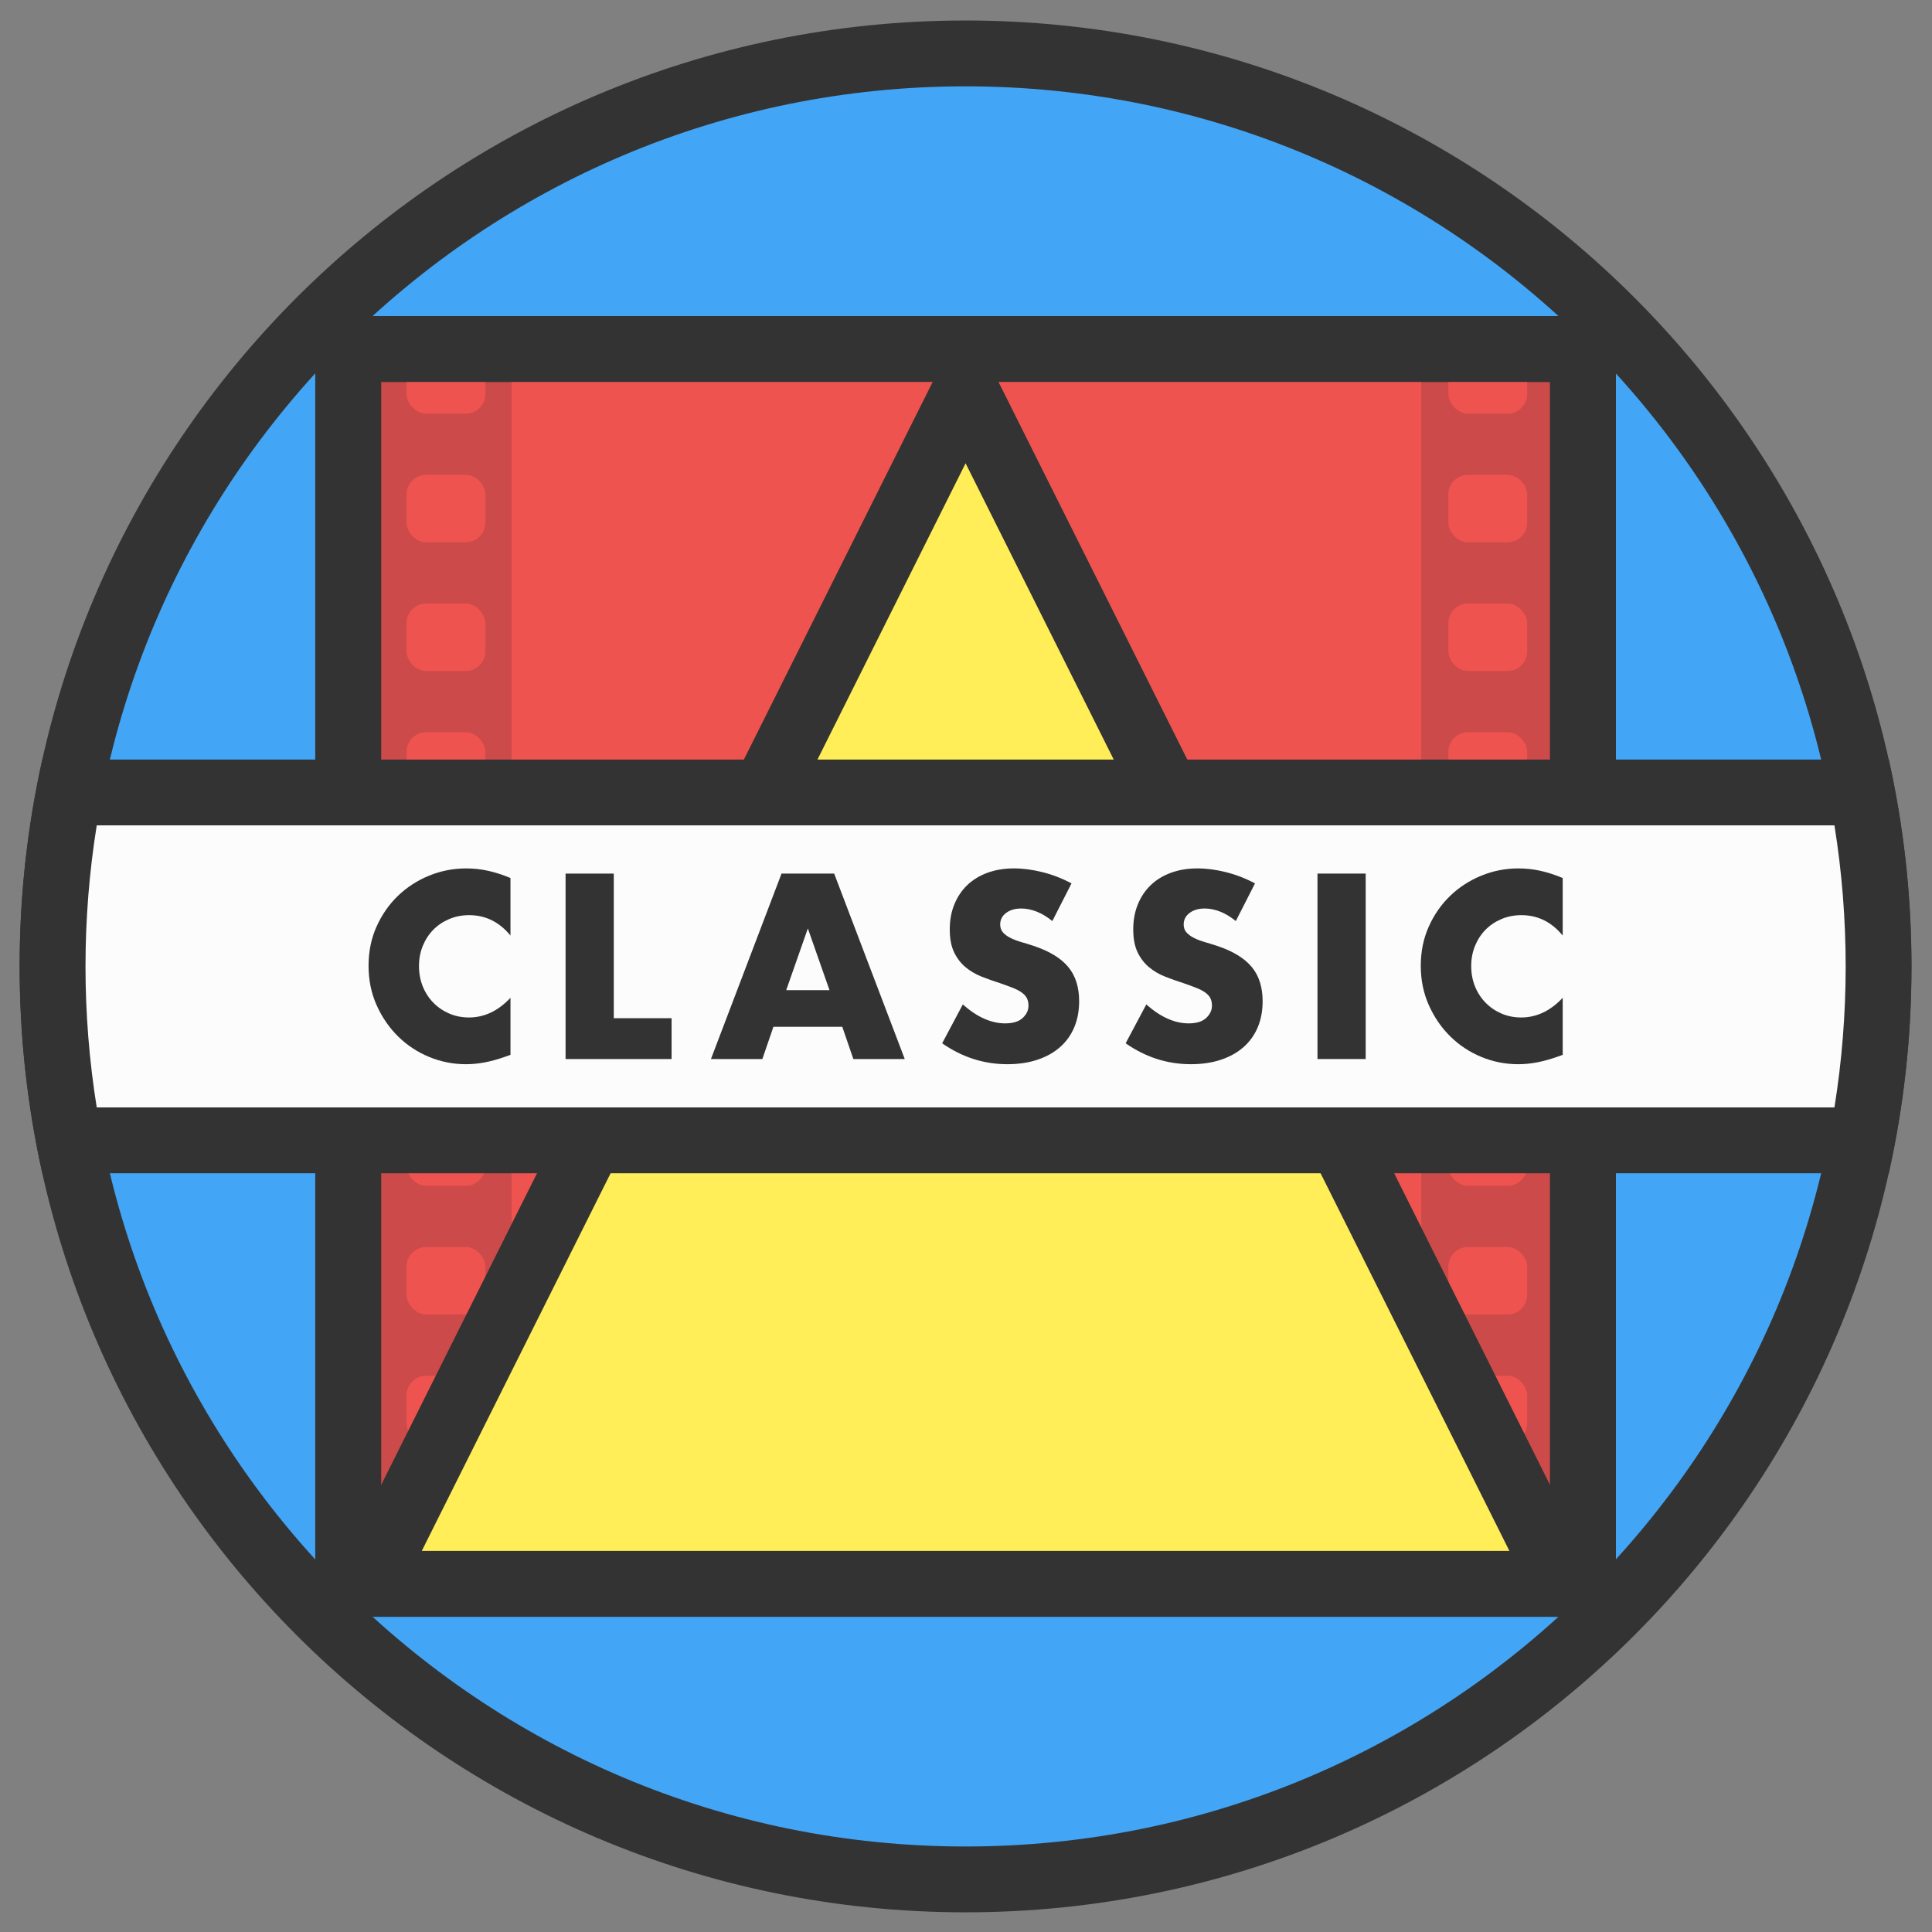 <?xml version="1.0" encoding="UTF-8"?><svg id="a" xmlns="http://www.w3.org/2000/svg" viewBox="0 0 2160 2160"><rect x="0" y="0" width="2160" height="2160" fill="#808080" stroke="none"/><defs><style>.g{fill:#fcfcfc;}.h{fill:#ffee58;}.i{fill:#ef5350;}.j{fill:#333;}.k{fill:#cc4a4a;}.l{fill:#42a5f5;}</style></defs><g id="b"><path class="l" d="M1079.46,2101.21c-137.82,0-271.49-26.98-397.31-80.2-121.55-51.41-230.71-125.01-324.47-218.77-93.76-93.75-167.36-202.92-218.77-324.47-53.22-125.82-80.2-259.49-80.2-397.31s26.98-271.49,80.2-397.31c51.41-121.55,125.01-230.71,218.77-324.47s202.92-167.36,324.47-218.77c125.82-53.22,259.49-80.2,397.31-80.2s271.49,26.98,397.31,80.2c121.54,51.41,230.71,125.01,324.47,218.77,93.76,93.76,167.36,202.92,218.77,324.47,53.22,125.82,80.2,259.49,80.2,397.31s-26.98,271.49-80.2,397.31c-51.41,121.54-125.01,230.71-218.77,324.47-93.75,93.76-202.92,167.36-324.47,218.77-125.82,53.22-259.49,80.2-397.31,80.2Z"/><path class="j" d="M1079.46,96.51c66.81,0,133.55,6.73,198.38,19.99,63.14,12.92,125.25,32.2,184.6,57.3,58.29,24.65,114.51,55.17,167.11,90.71,52.12,35.21,101.13,75.65,145.67,120.19s84.98,93.56,120.19,145.67c35.54,52.6,66.05,108.82,90.71,167.11,25.1,59.35,44.38,121.46,57.3,184.6,13.27,64.83,19.99,131.57,19.99,198.38s-6.73,133.55-19.99,198.38c-12.92,63.14-32.2,125.25-57.3,184.6-24.65,58.29-55.17,114.51-90.71,167.11-35.21,52.12-75.65,101.13-120.19,145.67s-93.56,84.98-145.67,120.19c-52.6,35.54-108.82,66.05-167.11,90.71-59.35,25.1-121.46,44.38-184.6,57.3-64.83,13.27-131.57,19.99-198.38,19.99s-133.55-6.73-198.38-19.99c-63.14-12.92-125.25-32.2-184.6-57.3-58.29-24.65-114.51-55.17-167.11-90.71-52.12-35.21-101.13-75.65-145.67-120.19-44.54-44.54-84.98-93.56-120.19-145.67-35.54-52.6-66.05-108.82-90.71-167.11-25.1-59.35-44.38-121.46-57.3-184.6-13.27-64.83-19.99-131.57-19.99-198.38s6.73-133.55,19.99-198.38c12.92-63.14,32.2-125.25,57.3-184.6,24.65-58.29,55.17-114.51,90.71-167.11,35.21-52.12,75.65-101.13,120.19-145.67,44.54-44.54,93.56-84.98,145.67-120.19,52.6-35.54,108.82-66.05,167.11-90.71,59.35-25.1,121.46-44.38,184.6-57.3,64.83-13.27,131.57-19.99,198.38-19.99m0-73.59C495.4,22.92,21.92,496.4,21.92,1080.46s473.48,1057.54,1057.54,1057.54,1057.54-473.48,1057.54-1057.54S1663.52,22.92,1079.46,22.92h0Z"/></g><g id="c"><rect class="k" x="389.27" y="390.2" width="1380.53" height="1380.53"/><path class="j" d="M1733.01,426.99V1733.93H426.07V426.99H1733.01m73.59-73.59H352.48V1807.52H1806.6V353.4h0Z"/></g><g><rect class="i" x="454.55" y="387.03" width="88.09" height="75.37" rx="21.87" ry="21.87"/><rect class="i" x="454.55" y="530.91" width="88.09" height="75.37" rx="21.87" ry="21.87"/><rect class="i" x="454.55" y="674.79" width="88.09" height="75.37" rx="21.87" ry="21.87"/><rect class="i" x="454.55" y="818.67" width="88.09" height="75.37" rx="21.87" ry="21.87"/><rect class="i" x="454.55" y="962.56" width="88.09" height="75.37" rx="21.87" ry="21.87"/><rect class="i" x="454.55" y="1106.44" width="88.09" height="75.37" rx="21.87" ry="21.87"/><rect class="i" x="454.55" y="1250.32" width="88.09" height="75.37" rx="21.87" ry="21.87"/><rect class="i" x="454.55" y="1394.2" width="88.09" height="75.37" rx="21.87" ry="21.87"/><rect class="i" x="454.55" y="1538.08" width="88.09" height="75.37" rx="21.87" ry="21.87"/><rect class="i" x="454.55" y="1681.96" width="88.09" height="75.37" rx="21.87" ry="21.87"/></g><g><rect class="i" x="1619.3" y="387.03" width="88.09" height="75.37" rx="21.87" ry="21.87"/><rect class="i" x="1619.3" y="530.91" width="88.09" height="75.37" rx="21.87" ry="21.87"/><rect class="i" x="1619.3" y="674.79" width="88.09" height="75.37" rx="21.87" ry="21.87"/><rect class="i" x="1619.3" y="818.67" width="88.09" height="75.37" rx="21.87" ry="21.87"/><rect class="i" x="1619.3" y="962.56" width="88.09" height="75.37" rx="21.87" ry="21.87"/><rect class="i" x="1619.3" y="1106.44" width="88.09" height="75.37" rx="21.87" ry="21.87"/><rect class="i" x="1619.3" y="1250.32" width="88.09" height="75.37" rx="21.87" ry="21.87"/><rect class="i" x="1619.3" y="1394.2" width="88.09" height="75.37" rx="21.87" ry="21.87"/><rect class="i" x="1619.3" y="1538.08" width="88.09" height="75.37" rx="21.87" ry="21.87"/><rect class="i" x="1619.3" y="1681.96" width="88.09" height="75.37" rx="21.87" ry="21.87"/></g><rect class="i" x="572" y="397.8" width="1016.96" height="653.83"/><rect class="i" x="572" y="1126.01" width="1016.96" height="653.83"/><g id="d"><path class="j" d="M1733.01,426.99V1733.93H426.07V426.99H1733.01m73.59-73.59H352.48V1807.52H1806.6V353.4h0Z"/></g><g id="e"><g><polygon class="h" points="412.01 1770.73 1079.54 435.68 1747.06 1770.73 412.01 1770.73"/><path class="j" d="M1079.54,517.95l607.99,1215.99H471.54L1079.54,517.95m0-164.54L352.48,1807.52H1806.6L1079.54,353.4h0Z"/></g></g><g id="f"><path class="g" d="M77.3,1274.94c-12.29-63.76-18.51-129.05-18.51-194.48s6.22-130.72,18.51-194.48h2004.47c12.29,63.76,18.51,129.05,18.51,194.48s-6.22,130.72-18.51,194.48H77.3Z"/><path class="j" d="M2050.92,922.78c8.35,51.93,12.57,104.75,12.57,157.68s-4.22,105.75-12.57,157.68H108.16c-8.35-51.93-12.57-104.76-12.57-157.68s4.22-105.75,12.57-157.68h1942.76m60.78-73.59H47.38c-16.61,74.43-25.38,151.84-25.38,231.27s8.77,156.84,25.38,231.27H2111.7c16.61-74.43,25.38-151.84,25.38-231.27s-8.77-156.84-25.38-231.27h0Z"/></g><g><path class="j" d="M570.73,1045.97c-12.47-15.21-27.87-22.82-46.2-22.82-8.07,0-15.54,1.47-22.41,4.4-6.87,2.93-12.79,6.92-17.74,11.96-4.95,5.05-8.85,11.05-11.69,18.01-2.85,6.97-4.26,14.48-4.26,22.55s1.42,15.86,4.26,22.83c2.84,6.97,6.78,13.02,11.82,18.15,5.04,5.14,10.95,9.17,17.74,12.1,6.78,2.93,14.12,4.4,22,4.4,17.23,0,32.72-7.33,46.47-22v63.8l-5.5,1.93c-8.25,2.93-15.95,5.09-23.1,6.46-7.15,1.38-14.21,2.06-21.17,2.06-14.3,0-28.01-2.71-41.11-8.11-13.11-5.41-24.66-13.01-34.65-22.83-10-9.81-18.01-21.45-24.06-34.92-6.05-13.47-9.08-28.18-9.08-44.14s2.98-30.57,8.94-43.86c5.96-13.29,13.93-24.75,23.92-34.37,9.99-9.62,21.59-17.14,34.79-22.55,13.2-5.41,27.04-8.11,41.52-8.11,8.25,0,16.36,.87,24.34,2.61,7.97,1.75,16.36,4.45,25.16,8.11v64.35Z"/><path class="j" d="M686.22,976.67v161.7h64.62v45.65h-118.52v-207.34h53.9Z"/><path class="j" d="M941.69,1147.99h-77l-12.37,36.03h-57.48l78.92-207.34h58.85l78.92,207.34h-57.47l-12.37-36.03Zm-14.3-40.97l-24.2-69.02-24.2,69.02h48.4Z"/><path class="j" d="M1176.53,1029.75c-5.87-4.77-11.74-8.29-17.6-10.59-5.87-2.29-11.55-3.44-17.05-3.44-6.97,0-12.65,1.65-17.05,4.95-4.4,3.3-6.6,7.61-6.6,12.92,0,3.67,1.1,6.69,3.3,9.07,2.2,2.39,5.09,4.45,8.66,6.19,3.58,1.75,7.61,3.26,12.1,4.54,4.49,1.29,8.94,2.66,13.34,4.13,17.6,5.87,30.48,13.71,38.63,23.51,8.16,9.81,12.24,22.59,12.24,38.36,0,10.63-1.79,20.26-5.36,28.87-3.58,8.62-8.8,16-15.67,22.14-6.87,6.14-15.31,10.91-25.3,14.3-9.99,3.39-21.31,5.09-33.96,5.09-26.22,0-50.51-7.79-72.87-23.37l23.1-43.45c8.06,7.15,16.04,12.47,23.92,15.95,7.88,3.48,15.67,5.23,23.37,5.23,8.8,0,15.35-2.02,19.66-6.05,4.31-4.03,6.46-8.61,6.46-13.75,0-3.12-.55-5.82-1.65-8.11-1.1-2.29-2.93-4.4-5.5-6.32-2.57-1.93-5.91-3.71-10.04-5.36-4.12-1.65-9.12-3.48-14.98-5.5-6.97-2.2-13.8-4.63-20.49-7.29-6.7-2.66-12.65-6.19-17.88-10.59-5.23-4.4-9.45-9.94-12.65-16.64-3.21-6.69-4.81-15.17-4.81-25.44s1.69-19.57,5.09-27.91c3.39-8.34,8.16-15.49,14.3-21.45,6.14-5.96,13.66-10.59,22.55-13.89,8.89-3.3,18.84-4.95,29.84-4.95,10.27,0,20.99,1.42,32.18,4.26,11.18,2.84,21.9,7.01,32.17,12.51l-21.45,42.07Z"/><path class="j" d="M1381.67,1029.75c-5.87-4.77-11.74-8.29-17.6-10.59-5.87-2.29-11.55-3.44-17.05-3.44-6.97,0-12.65,1.65-17.05,4.95-4.4,3.3-6.6,7.61-6.6,12.92,0,3.67,1.1,6.69,3.3,9.07,2.2,2.39,5.09,4.45,8.66,6.19,3.58,1.75,7.61,3.26,12.1,4.54,4.49,1.29,8.94,2.66,13.34,4.13,17.6,5.87,30.48,13.71,38.63,23.51,8.16,9.81,12.24,22.59,12.24,38.36,0,10.63-1.79,20.26-5.36,28.87-3.58,8.62-8.8,16-15.67,22.14-6.87,6.14-15.31,10.91-25.3,14.3-9.99,3.39-21.31,5.09-33.96,5.09-26.22,0-50.51-7.79-72.87-23.37l23.1-43.45c8.06,7.15,16.04,12.47,23.92,15.95,7.88,3.48,15.67,5.23,23.37,5.23,8.8,0,15.35-2.02,19.66-6.05,4.31-4.03,6.46-8.61,6.46-13.75,0-3.12-.55-5.82-1.65-8.11-1.1-2.29-2.93-4.4-5.5-6.32-2.57-1.93-5.91-3.71-10.04-5.36-4.12-1.65-9.12-3.48-14.98-5.5-6.97-2.2-13.8-4.63-20.49-7.29-6.7-2.66-12.65-6.19-17.88-10.59-5.23-4.4-9.45-9.94-12.65-16.64-3.21-6.69-4.81-15.17-4.81-25.44s1.69-19.57,5.09-27.91c3.39-8.34,8.16-15.49,14.3-21.45,6.14-5.96,13.66-10.59,22.55-13.89,8.89-3.3,18.84-4.95,29.84-4.95,10.27,0,20.99,1.42,32.18,4.26,11.18,2.84,21.9,7.01,32.17,12.51l-21.45,42.07Z"/><path class="j" d="M1526.86,976.67v207.34h-53.9v-207.34h53.9Z"/><path class="j" d="M1747.13,1045.97c-12.47-15.21-27.87-22.82-46.2-22.82-8.07,0-15.54,1.47-22.41,4.4-6.87,2.93-12.79,6.92-17.74,11.96-4.95,5.05-8.85,11.05-11.69,18.01-2.85,6.97-4.26,14.48-4.26,22.55s1.42,15.86,4.26,22.83c2.84,6.97,6.78,13.02,11.82,18.15,5.04,5.14,10.95,9.17,17.74,12.1,6.78,2.93,14.12,4.4,22,4.4,17.23,0,32.72-7.33,46.47-22v63.8l-5.5,1.93c-8.25,2.93-15.95,5.09-23.1,6.46-7.15,1.38-14.21,2.06-21.17,2.06-14.3,0-28.01-2.71-41.11-8.11-13.11-5.41-24.66-13.01-34.65-22.83-10-9.81-18.01-21.45-24.06-34.92-6.05-13.47-9.08-28.18-9.08-44.14s2.98-30.57,8.94-43.86c5.96-13.29,13.93-24.75,23.92-34.37,9.99-9.62,21.59-17.14,34.79-22.55,13.2-5.41,27.04-8.11,41.52-8.11,8.25,0,16.36,.87,24.34,2.61,7.97,1.75,16.36,4.45,25.16,8.11v64.35Z"/></g></svg>